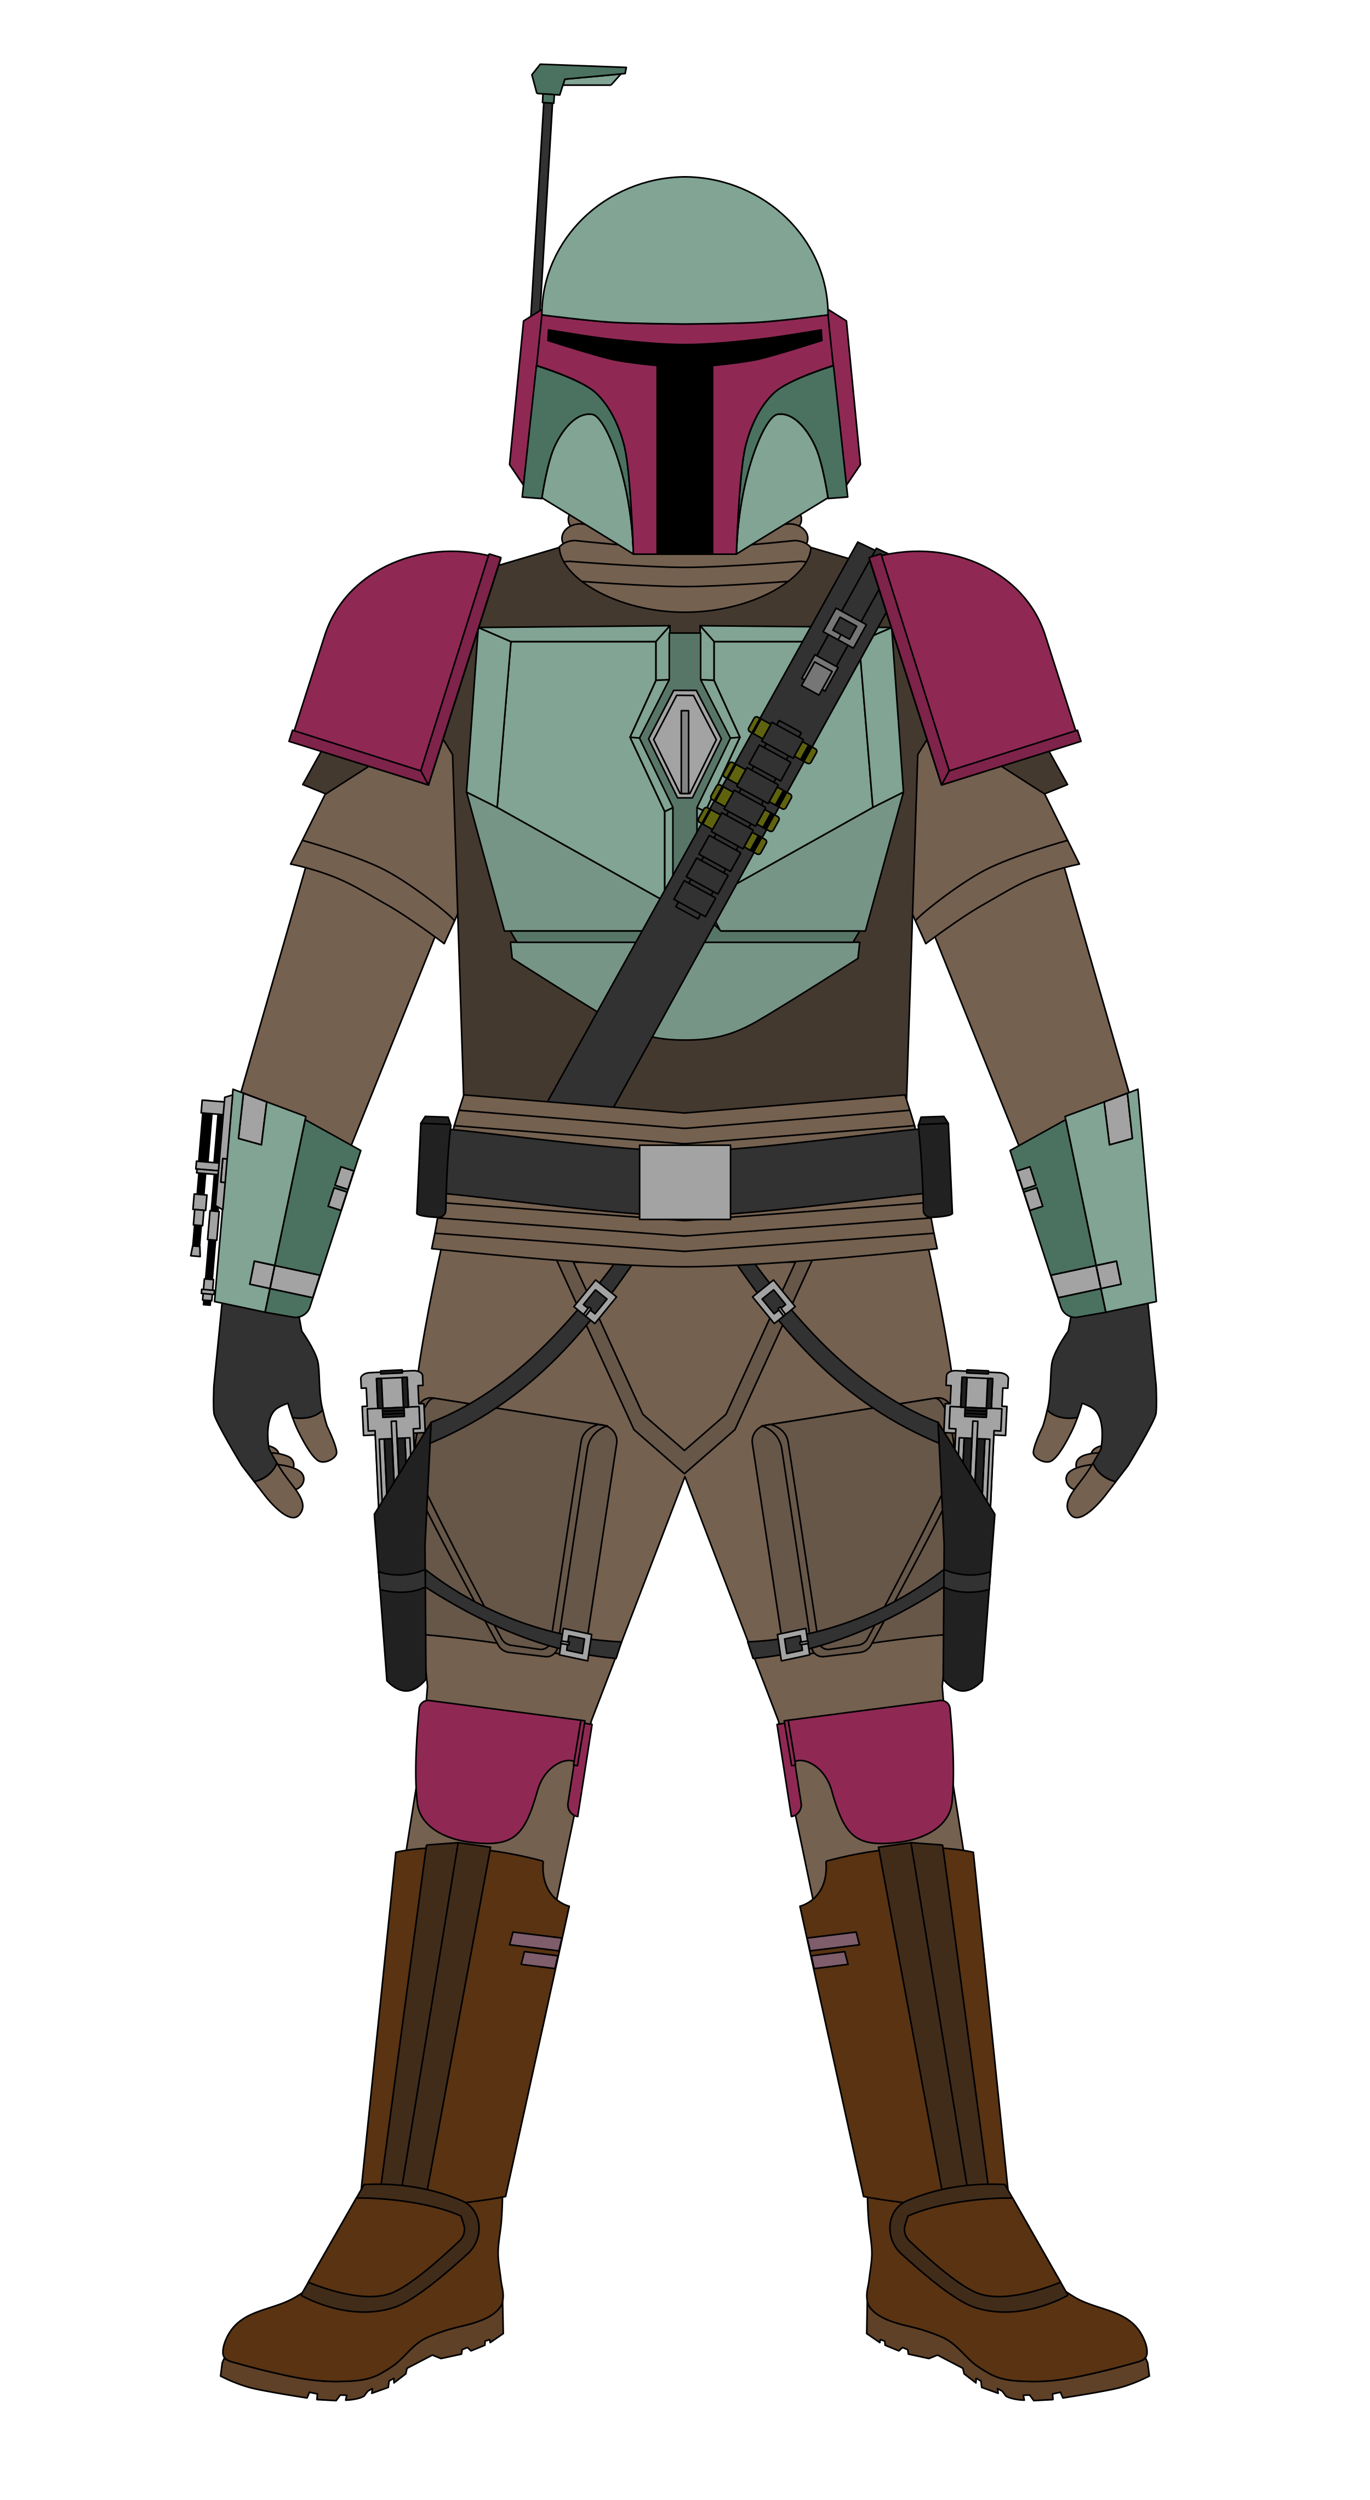 <?xml version='1.0' encoding='UTF-8'?>
<svg version="1.1" id="Male-Body" xmlns="http://www.w3.org/2000/svg" xmlns:serif="http://www.serif.com/" viewBox="0 -55 170 310" style="stroke-width: 0.2px; fill-rule: evenodd; stroke-linejoin: round;" width="510" height="930">
<style>
mask {
mask-type: alpha;
}
.decal {
stroke: none;
}
</style>
<defs id="Masks" stroke="none">
<mask id="HelmetsMask"> <use href="#Helmets"/> </mask>
<mask id="CollarMask"> <use href="#Collar"/> </mask>
<mask id="ShouldersMask"> <use href="#Shoulders"/> </mask>
<mask id="ChestMask"> <use href="#Chest"/> </mask>
<mask id="BicepsMask"> <use href="#Biceps"/> </mask>
<mask id="GauntletsMask"> <use href="#Gauntlets"/> </mask>
<mask id="WaistMask"> <use href="#Waist"/> </mask>
<mask id="GroinMask"> <use href="#Groin"/> </mask>
<mask id="ThighsMask"> <use href="#Thighs"/> </mask>
<mask id="KneesMask"> <use href="#Knees"/> </mask>
<mask id="ShinsMask"> <use href="#Shins"/> </mask>
<mask id="FootMask"> <use href="#Foot"/> </mask>
</defs>
<defs id="Decals"/><g id="Main-Body" fill="white" stroke="black">
<g id="Extras_Back">
<g id="Back"><g id="NO-CAPES_Back" class="option"/>
</g>
</g>
<g id="Extras-BackDecals" mask="url(#BackMask)"/>
<g id="Suit">
<g id="Neck-Seal"><g id="Standard-Neck-Seal" class="option" fill="#756150">
<path d="M98.75 7.5c0-.9-.93-1.62-2.07-1.62 0 0-7.8.85-11.7.85s-11.7-.85-11.7-.85c-1.14 0-2.07.73-2.07 1.62s.93 1.62 2.07 1.62c0 0 7.8.85 11.7.85s11.7-.85 11.7-.85c1.15.01 2.07-.72 2.07-1.62z"/>
<path d="M99.45 9.4c0-.94-.97-1.71-2.17-1.71 0 0-8.2.9-12.29.9s-12.3-.89-12.3-.89c-1.2 0-2.17.76-2.17 1.71s.97 1.71 2.17 1.71c0 0 8.2.9 12.29.9s12.29-.9 12.29-.9c1.21-.01 2.18-.78 2.18-1.72z"/>
<path d="M100.24 11.76c0-.99-1.03-1.8-2.29-1.8 0 0-8.64.95-12.96.95s-12.97-.95-12.97-.95c-1.26 0-2.29.81-2.29 1.8s1.03 1.8 2.29 1.8c0 0 8.64.95 12.97.95s12.96-.95 12.96-.95c1.26 0 2.29-.81 2.29-1.8z"/>
<path d="M101 13.92c0-1.04-1.08-1.89-2.41-1.89 0 0-9.08.99-13.61.99s-13.61-.99-13.61-.99c-1.33 0-2.41.85-2.41 1.89s1.08 1.89 2.41 1.89c0 0 9.08.99 13.61.99s13.61-.99 13.61-.99c1.34 0 2.41-.85 2.41-1.89z"/>
<path d="M101.76 16.04c0-.79-1.13-1.43-2.52-1.43 0 0-9.51.75-14.26.75s-14.26-.75-14.26-.75c-1.39 0-2.52.64-2.52 1.43 0 .79 1.13 1.43 2.52 1.43 0 0 9.51.75 14.26.75s14.26-.75 14.26-.75c1.39 0 2.52-.64 2.52-1.43z"/>
<path d="M101.76 18.42c0-.79-1.13-1.43-2.52-1.43 0 0-9.51.75-14.26.75s-14.26-.75-14.26-.75c-1.39 0-2.52.64-2.52 1.43 0 .79 1.13 1.43 2.52 1.43 0 0 9.51 1.44 14.26 1.44s14.26-1.44 14.26-1.44c1.39-.01 2.52-.64 2.52-1.43z"/>
</g>
</g>
<path id="Flight-Suit" d="m73.36 158.45-1.49 8.72-11.03 53.11s-4.93 2.96-7.47 3.46c-2.53.5-7.73-.44-7.73-.44l3.85-43 2.9-18.36.66-7.82s-2.53-22.78-1.7-34.14c.82-11.36 6.66-34.01 6.66-34.01l26.98.58 26.97-.58s5.83 22.66 6.66 34.01c.83 11.36-1.7 34.14-1.7 34.14l.66 7.82 2.9 18.36 3.85 43s-5.32 1.19-7.85.69c-2.53-.5-7.34-3.71-7.34-3.71L98.1 167.16l-1.49-8.72-11.62-30.33-11.63 30.34zm56.05-115.12 11.98 41.65 1.04 21.47-9.55 1.83-6.05-20.21-13.65-33.95.69-15.55 2.31-3.72 13.23 8.48zm-88.82-.03 13.19-8.45 2.31 3.72.52 16.04-13.44 33.46-6.05 20.21-9.55-1.83 1.03-21.47L40.59 43.3z" fill="#756150"/>
<g id="Sleeves" class="toggle" fill="#756150">
<path d="m112.2 56.12 2.68 5.9s4.24-3.2 7.06-4.8 4.38-2.62 6.92-3.6a33.81 33.81 0 0 1 5.08-1.47l-6.07-12.25-5.79-9.67-11.58 5.14 1.7 20.75z"/>
<path d="M113.61 59.24c-.2-.24 5.08-4.5 8.61-6.34 3.53-1.84 10.25-3.69 10.25-3.69"/>
<path d="m57.8 56.12-2.68 5.9s-4.24-3.2-7.06-4.8c-2.82-1.59-4.38-2.62-6.92-3.6a33.81 33.81 0 0 0-5.08-1.47l6.07-12.25 5.79-9.67 11.58 5.14-1.7 20.75z"/>
<path d="M56.39 59.24c.2-.24-5.08-4.5-8.61-6.34-3.53-1.84-10.25-3.69-10.25-3.69"/>
</g>
</g>
<g id="Boots">
<g id="Tall_Boots" class="option">
<path id="Bottom_Tall-Boot" d="M107.62 230.35c.02.13.06.26.1.4.96 1.77 3.59 2.37 5.38 2.79 1.27.3 2.5.72 3.7 1.22 1.66.7 2.49 1.93 3.79 3.1.58.52 1.26.93 1.92 1.32 1.65.99 3.25 1.07 5.13 1.12 2.52.07 4.75-.27 7.23-.82 2.17-.48 3.79-.89 5.67-1.42.56-.16 1.25-.27 1.59-.69l.28.63.21 1.64s-2.03 1.09-4.2 1.57c-2.16.48-6.53 1.15-6.53 1.15l-.3-.71-.98.21.05.7-2.38.13-.51-.69-.79.02.12.61s-1.47-.02-2.29-.51c-.15-.23-.46-.61-.46-.61l-.56-.31.07.58-2.04-.73-.1-.79-.59-.34-.03.57-1.46-1.12-.16-.69-3.14-1.64-1.07.43-2.55-.55-.08-.55-.65-.27-.45.42-1.71-.7-.04-.51-.56-.19-.06.37-1.62-1.12.07-4.02zm-.06-.65zm-45.19.65c-.02.13-.06.26-.1.4-.97 1.77-3.59 2.37-5.38 2.79-1.27.3-2.5.72-3.7 1.22-1.66.7-2.49 1.93-3.79 3.1-.58.52-1.26.93-1.92 1.32-1.65.99-3.25 1.07-5.13 1.12-2.52.07-4.75-.27-7.23-.82a95.65 95.65 0 0 1-5.67-1.42c-.56-.16-1.25-.27-1.59-.69l-.28.63-.21 1.64s2.03 1.09 4.2 1.57c2.16.48 6.53 1.15 6.53 1.15l.3-.71.98.21-.05.7 2.38.13.51-.69.8.02-.12.61s1.47-.02 2.29-.51c.15-.23.46-.61.46-.61l.56-.31-.07.58 2.04-.73.1-.79.59-.34.02.57 1.46-1.12.16-.69 3.14-1.64 1.07.43 2.55-.55.08-.55.65-.27.45.42 1.71-.7.04-.51.56-.19.07.37 1.62-1.12-.08-4.02zm.06-.65z" fill="#5F4127"/>
<path id="Main_Tall-Boot" d="M107.64 216.98c-1.45-4.23-2.54-10.99-3.41-14.07-.65-2.31-3.63-14.87-3.14-16.45.5-1.6 19.67-4.86 20.29-3.42.94 2.2 2.03 23.99 2.2 27.2.12 2.35.47 4.66.47 7.01v.01c.25 1.28.46 2.66.99 3.81 1.01 2.17.97 3.11 2.65 4.75 1.16 1.13 4.16 3.11 5.54 3.97.58.36 1.21.64 1.85.88l.06.02c2.55.95 5.3 1.3 6.68 4.11.3.61.56 1.34.51 2.04-.07.89-1.04 1.01-1.79 1.23-1.88.53-3.5.94-5.67 1.42-2.48.55-4.71.89-7.23.82-1.88-.05-3.47-.13-5.13-1.12-.67-.4-1.35-.8-1.92-1.32-1.29-1.17-2.13-2.4-3.79-3.1a22.9 22.9 0 0 0-3.7-1.22c-1.8-.43-4.42-1.02-5.38-2.79-.37-1.33.01-1.98.13-3.12l.06-.49c.1-.74.23-1.5.27-2.31.08-1.54-.31-3.06-.41-4.59-.06-.87-.1-1.74-.12-2.61 0-.12-.04-.45-.01-.66zm-45.29 0c1.45-4.23 2.54-10.99 3.41-14.07.65-2.31 3.63-14.87 3.14-16.45-.5-1.6-19.67-4.86-20.29-3.42-.94 2.2-2.03 23.99-2.2 27.2-.12 2.35-.47 4.66-.47 7.01l.01.01c-.25 1.28-.46 2.66-.99 3.81-1.01 2.17-.97 3.11-2.65 4.75-1.16 1.13-4.16 3.11-5.54 3.97-.59.36-1.21.64-1.85.88l-.06.02c-2.55.95-5.3 1.3-6.68 4.11-.3.61-.56 1.34-.51 2.04.07.89 1.04 1.01 1.79 1.23 1.88.53 3.5.94 5.67 1.42 2.48.55 4.72.89 7.23.82 1.88-.05 3.47-.13 5.13-1.12.67-.4 1.35-.8 1.92-1.32 1.29-1.17 2.13-2.4 3.79-3.1a22.9 22.9 0 0 1 3.7-1.22c1.8-.43 4.42-1.02 5.38-2.79.37-1.33-.01-1.98-.13-3.12l-.06-.49c-.1-.74-.23-1.5-.27-2.31-.08-1.54.31-3.06.41-4.59.06-.87.1-1.74.12-2.61-.02-.12.02-.45 0-.66z" fill="#593312"/>
</g></g>
<g id="Gloves">
<g id="Left-Glove">
<g id="Fingerless_Left_Glove" class="option">
<g id="Fingers_Fingerless_Left_Glove" fill="#756150">
<path d="M138.6 124.11a5.98 5.98 0 0 0-1.58.1c-.36.08-.72.16-1.04.35-.99.57-.72 1.81.16 2.28 1.03.55 2.66.01 3.13-1.05.19-.44-.41-1.26-.67-1.68"/>
<path d="M136.79 125.19a5.68 5.68 0 0 0-1.59.1c-.36.08-.72.16-1.04.35-.99.57-.72 1.81.16 2.28 1.03.55 2.66.01 3.13-1.05.2-.44-.4-1.26-.66-1.68"/>
<path d="M135.51 126.62c-.54.05-1.21.17-1.73.35-.35.12-.69.26-.99.48-.9.7-.47 1.89.47 2.24 1.1.41 2.64-.35 2.96-1.46.14-.47-.71-1.61-.71-1.61z"/>
<path d="M129.95 119.82c-.3 1.34-.55 2.07-.55 2.07s-1.38 2.79-1.14 3.43c.24.64 1.45 1.21 2.15.87.86-.42 1.93-2.39 2.61-3.77.25-.51.48-1.1.68-1.64-2.76.4-3.75-.96-3.75-.96zm5.69 6.59c-.2.34-.43.7-.68 1.08-1.36 2.05-3.46 3.81-2.07 5.37 1.29 1.46 4.22-2.37 4.22-2.37l1.36-1.77a3.8 3.8 0 0 1-2.83-2.31z"/>
</g>
<path id="Glove_Fingerless_Left_Glove" d="m138.46 128.72 1.51-1.96s3.3-5.41 3.47-6.46c.13-.8.02-3.47.02-3.47l-1.03-10.37-5.24.44-4.31 1.39-.32 1.77s-1.56 2.15-1.97 3.69c-.29 1.09-.13 3.68-.49 5.43l-.14.65s.99 1.37 3.74.96c.35-.96.58-1.78.58-1.78s.95.32 1.43.7c1.61 1.24.91 4.96.91 4.96s-.37.74-.98 1.75c0 0 .56 1.77 2.82 2.3z" fill="#323232"/>
</g></g>
<g id="Right-Glove">
<g id="Fingerless_Right_Glove" class="option">
<g id="Fingers_Fingerless_Right_Glove" fill="#756150">
<path d="M31.4 124.11a5.98 5.98 0 0 1 1.58.1c.36.08.72.16 1.04.35.99.57.72 1.81-.16 2.28-1.03.55-2.66.01-3.13-1.05-.2-.44.41-1.26.67-1.68"/>
<path d="M33.21 125.19a5.59 5.59 0 0 1 2.62.45c.99.57.72 1.81-.16 2.28-1.03.55-2.66.01-3.13-1.05-.19-.44.41-1.26.67-1.68"/>
<path d="M34.49 126.62c.54.05 1.21.17 1.73.35.35.12.69.26.99.48.9.7.47 1.89-.47 2.24-1.1.41-2.64-.35-2.96-1.46-.14-.47.71-1.61.71-1.61z"/>
<path d="M40.05 119.82c.3 1.34.55 2.07.55 2.07s1.38 2.79 1.14 3.43c-.24.64-1.45 1.21-2.15.87-.86-.42-1.93-2.39-2.61-3.77-.25-.51-.48-1.1-.68-1.64 2.76.4 3.75-.96 3.75-.96zm-5.69 6.59c.2.34.43.7.68 1.08 1.36 2.05 3.46 3.81 2.08 5.37-1.29 1.46-4.22-2.37-4.22-2.37l-1.36-1.77a3.79 3.79 0 0 0 2.82-2.31z"/>
</g>
<path id="Glove_Fingerless_Right_Glove" d="m31.54 128.72-1.51-1.96s-3.3-5.41-3.47-6.46c-.13-.8-.02-3.47-.02-3.47l1.03-10.37 5.24.44 4.31 1.39.32 1.77s1.56 2.15 1.97 3.69c.29 1.09.13 3.68.49 5.43l.14.65s-.99 1.37-3.74.96c-.35-.96-.58-1.78-.58-1.78s-.95.32-1.43.7c-1.61 1.24-.91 4.96-.91 4.96s.37.74.98 1.75c0 0-.56 1.77-2.82 2.3z" fill="#323232"/>
</g></g>
</g>
<g id="Biceps">
<g id="Left-Biceps">
<g id="None_Biceps_Left" class="option"/></g>
<g id="Right-Biceps">
<g id="None_Biceps_Right" class="option"/></g>
</g>
<g id="BicepsDecals" mask="url(#BicepsMask)"/>
<path id="Vest" d="M85 20.92c8.5-.01 15.43-4.3 15.63-8.01l.15.02 18.38 5.42 13.31 23.94-2.86 1.16-13.42-8.6-2.31 3.72-1.54 47.4s-8.72 4.71-13.53 5.35c-3.44.45-8.63.68-13.79.67-5.16.01-10.35-.22-13.79-.67-4.81-.63-13.53-5.35-13.53-5.35l-1.54-47.4-2.31-3.72-13.42 8.6-2.86-1.16 13.31-23.94 18.38-5.42.15-.02c.16 3.71 7.09 8.01 15.59 8.01" fill="#44392F"/>
<g id="SuitDecals" mask="url(#SuitMask)"/>
<g class="swappable" id="Chest"><g id="Chest_Gunslinger-MK1">
<path id="Abdomen_Gunslinger-MK1" d="m106.68 61.84-.22 2.01s-8.95 5.73-12.56 7.81c-3.35 1.92-5.93 2.31-8.89 2.31s-5.55-.39-8.89-2.31c-3.61-2.08-12.56-7.81-12.56-7.81l-.22-2.01h43.34z" fill="#779587"/>
<g id="Left-Chest_Gunslinger-MK1">
<path id="Bottom_Left-Chest_Gunslinger-MK1" d="m112.11 43.22-3.8 1.9-20.8 11.64 1.88 3.69h18l4.72-17.23zM86.42 57.49l2.97 2.96-1.88-3.69-1.09.73z" fill="#779587"/>
<g id="Top_Left-Chest_Gunslinger-MK1" fill="#81A494">
<path d="M88.6 24.56v4.8l3.22 7.06-4.3 9.22v11.12l20.79-11.64-1.7-20.56H88.6z"/>
<path d="m108.31 45.12 3.8-1.9-1.46-20.41-4.05 1.75 1.71 20.56z"/>
<path d="m86.87 22.59 23.78.22-4.05 1.75h-18l-1.73-1.97z"/>
<path d="M86.87 22.59v6.69l1.73.07v-4.8l-1.73-1.96zm3.7 13.94 1.24-.11-3.22-7.06-1.73-.07 3.71 7.24zm-4.15 8.59 1.09.52 4.3-9.22-1.24.11-4.15 8.59z"/>
<path d="m87.51 56.76-1.09.74V45.12l1.09.52v11.12z"/>
</g>
</g>
<g id="Right-Chest_Gunslinger-MK1">
<path id="Bottom_Right-Chest_Gunslinger-MK1" d="m57.89 43.22 3.8 1.9 20.79 11.64-1.88 3.69h-18l-4.71-17.23zm25.69 14.27-2.97 2.96 1.88-3.69 1.09.73z" fill="#779587"/>
<g id="Top_Right-Chest_Gunslinger-MK1" fill="#81A494">
<path d="M81.4 24.56v4.8l-3.22 7.06 4.3 9.22v11.12L61.69 45.12l1.7-20.56H81.4z"/>
<path d="m61.69 45.12-3.8-1.9 1.46-20.41 4.05 1.75-1.71 20.56z"/>
<path d="m83.13 22.59-23.78.22 4.05 1.75h18l1.73-1.97z"/>
<path d="M83.13 22.59v6.69l-1.73.07v-4.8l1.73-1.96zm-3.7 13.94-1.24-.11 3.22-7.06 1.73-.07-3.71 7.24zm4.15 8.59-1.09.52-4.3-9.22 1.24.11 4.15 8.59z"/>
<path d="m82.49 56.76 1.09.74V45.12l-1.09.52v11.12z"/>
</g>
</g>
<g id="Iron-Heart_Gunslinger-MK1">
<path id="Under-Heart_Gunslinger-MK1" d="m64.14 61.84-.82-1.39h17.21l2.97-2.96V45.12l-4.15-8.59 3.7-7.25V23.5h3.89v5.78l3.7 7.25-4.15 8.59V57.5l2.97 2.96h17.21l-.82 1.39H64.14z" fill="#587668"/>
<g id="Heart_Gunslinger-MK1" fill="#A3A3A3">
<path d="m84.08 43.94-3.6-7.32 3.12-6.01h2.8l3.12 6.01-3.6 7.32h-1.84z"/>
<path d="m84.39 43.39-3.28-6.67 2.86-5.5 2.08.02 2.84 5.48-3.28 6.68-1.22-.01z"/>
</g><path id="Center_Heart_Gunslinger-MK1" class="option" d="M84.54 33.13h.91V43.4h-.91z" fill="#848383"/>
</g>
</g></g>
<g id="ChestDecals" mask="url(#ChestMask)"/>
<g id="Chest-Attachments"><g id="Bandoleer_Accessories_Chest" class="option">
<g id="Strap_Bandoleer_Accessories_Chest" fill="#323232">
<path d="m113.05 15.37-6.61-3.15L64.67 87.5l6.61 3.62 41.77-75.75"/>
<path d="m111.26 14.16-2.51-1.17-8.34 15.03 2.41 1.32 8.44-15.18M99.44 35.85l-2.76-1.51-12.82 23.1 2.76 1.51 12.82-23.1"/>
<path d="m99.71 36.72-3.92-2.15-1.28 2.32 3.92 2.15 1.28-2.32m-1.56 2.81-3.92-2.15-1.28 2.32 3.92 2.15 1.28-2.32m-1.55 2.8-3.92-2.15-1.28 2.32 3.92 2.15 1.28-2.32m-1.56 2.81-3.92-2.15-1.28 2.32 3.92 2.15 1.28-2.32m-1.56 2.8-3.92-2.15-1.29 2.32 3.92 2.15 1.29-2.32m-3.11 5.61-3.92-2.15-1.29 2.32 3.92 2.15 1.29-2.32m1.56-2.8-3.92-2.15-1.29 2.32 3.92 2.15 1.29-2.32m-3.11 5.61-3.92-2.15-1.28 2.31 3.92 2.15 1.28-2.31"/>
</g>
<g id="Ammo_Bandoleer_Accessories_Chest" fill="#60630E">
<path d="m99.57 36.97 1.6.88c.17.09.23.31.14.48l-.66 1.18a.36.36 0 0 1-.48.14l-1.6-.88 1-1.8z"/>
<path d="m100.75 37.61-.13-.07-1 1.8.13.07 1-1.8zm-.28-.15-.13-.07-1 1.8.14.07.99-1.8zm-4.82-2.64-1 1.8-1.6-.88a.36.36 0 0 1-.14-.48l.66-1.19a.36.36 0 0 1 .48-.14l1.6.89z"/>
<path d="m94.44 34.15-.13-.07-1 1.8.14.07.99-1.8zm2.01 8.45 1.6.88c.17.09.23.31.14.48l-.66 1.19a.36.36 0 0 1-.48.14l-1.6-.88 1-1.81z"/>
<path d="m97.63 43.24-.13-.07-1 1.8.13.07 1-1.8zm-.28-.15-.13-.07-1 1.8.13.07 1-1.8zm-4.82-2.64-1 1.8-1.6-.88a.36.36 0 0 1-.14-.48l.66-1.19c.1-.17.31-.23.48-.14l1.6.89z"/>
<path d="m91.32 39.78-.13-.07-1 1.8.13.07 1-1.8zm3.58 5.6 1.6.88c.17.09.23.31.14.48l-.66 1.18a.36.36 0 0 1-.48.14l-1.6-.88 1-1.8z"/>
<path d="m96.08 46.03-.13-.07-1 1.8.13.07 1-1.8zm-.28-.15-.13-.07-1 1.8.13.07 1-1.8zm-4.82-2.64-1 1.8-1.6-.88a.36.36 0 0 1-.14-.48l.66-1.19c.1-.17.31-.23.48-.14l1.6.89z"/>
<path d="m89.77 42.57-.13-.07-1 1.8.13.07 1-1.8zm3.57 5.64 1.6.88c.17.09.23.31.14.48l-.66 1.19a.36.36 0 0 1-.48.14l-1.6-.88 1-1.81z"/>
<path d="m94.52 48.85-.13-.07-1 1.8.13.07 1-1.8zm-.28-.15-.13-.07-1 1.8.13.07 1-1.8zm-4.82-2.64-1 1.8-1.6-.88a.36.36 0 0 1-.14-.48l.66-1.18c.1-.17.31-.23.48-.14l1.6.88z"/>
<path d="m88.21 45.39-.13-.07-1 1.8.13.07 1-1.8z"/>
</g>
<g id="Buckles_Bandoleer_Accessories_Chest" fill="#767676">
<path d="m104 27.77-2.88-1.58-1.63 2.93 2.88 1.58 1.63-2.93z"/>
<path d="m103.26 28.27-2.17-1.19-1.63 2.93 2.17 1.19 1.63-2.93zm.74-3.93-1.86-1.01 1.61-2.92 3.76 2.05-1.61 2.92-1.9-1.04.36-.65 1.06.58.89-1.61-2.07-1.13-.89 1.61 1.01.55"/>
</g>
</g></g>
<g id="Collar"><g id="None_Collar" class="option"/>
</g>
<g id="CollarDecals" mask="url(#CollarMask)"/>
<g id="Helmets" class="swappable" transform="translate(45,-62)"><g id="Helmet_Classic">
<g id="Left-Earcap_Classic" class="toggle"><path id="Ear-Cap_Left_Classic" d="m60.03 67.18 1.74-2.57-1.74-17.81-2.43-1.53 2.43 21.91z" fill="#8F2954"/>
</g>
<g id="Right-Earcap_Classic" class="toggle"><g id="Range-Finder_Right_Classic" class="option" style="">
<path id="Shaft_Right_Range-Finder_Classic" d="m22.48 19.72 1.08.07-1.61 26.85h-1.1l1.63-26.92z" fill="#323232"/>
<path id="Finder_Right_Range-Finder_Classic" d="M30.81 17.56h-5.96l.24-.74 6.96-.65-1.24 1.39" fill="#81A494"/>
<g id="Cover_Right_Range-Finder_Classic" fill="#4B7260">
<path d="m21.62 18.59 2.84.19.63-1.96 7.48-.7.15-.76-10.68-.4L21 16.27l.62 2.32"/>
<path d="m22.38 18.64 1.41.09-.07 1.07-1.4-.09.06-1.07"/>
</g>
</g>
<path id="Ear-Cap_Right_Classic" d="m19.97 67.18-1.74-2.57 1.74-17.81 2.43-1.53-2.43 21.91z" fill="#8F2954"/>
</g>
<g id="Helmet_Pieces_Classic">
<g id="Face_Classic" fill="#81A494">
<path d="M22.24 68.73s.61-4.18 1.53-6.26c.94-2.11 2.73-4.44 4.76-4.08 1.62.29 4.83 7.94 5.07 17.33-.16-.15-11.36-6.99-11.36-6.99zM57.74 68.73s-.61-4.18-1.53-6.26c-.94-2.11-2.73-4.44-4.76-4.08-1.62.29-4.84 7.94-5.07 17.33.15-.15 11.36-6.99 11.36-6.99z"/>
</g>
<g id="Cheeks_Classic" fill="#4B7260">
<path d="M22.24 68.73v.1l-2.44-.19 1.76-16.29c.61.19 5.65 1.77 7.36 3.35 1.82 1.69 3.01 4.31 3.59 6.77.63 2.68.95 9.62 1.05 12.23-.43-8.92-3.47-16.03-5.03-16.31-2.03-.36-3.82 1.97-4.76 4.08-.92 2.08-1.53 6.26-1.53 6.26zM46.42 74.7c.1-2.61.43-9.55 1.06-12.23.58-2.46 1.77-5.08 3.59-6.77 1.68-1.57 6.63-3.12 7.36-3.35l1.76 16.28-2.44.19v-.1s-.61-4.18-1.53-6.26c-.94-2.11-2.73-4.44-4.76-4.08-1.58.29-4.61 7.4-5.04 16.32z"/>
</g>
<path id="Eyes_Classic" d="M46.38 75.72H33.6s-.31-9.91-1.09-13.25c-.58-2.46-1.77-5.08-3.59-6.77-1.82-1.69-7.33-3.37-7.33-3.37l.65-6.29s5.69.74 8.55.92c2.69.17 8.13.21 9.2.22 1.07-.01 6.51-.05 9.2-.22 2.86-.18 8.55-.92 8.55-.92l.65 6.29s-5.51 1.68-7.33 3.37c-1.82 1.69-3.01 4.31-3.59 6.77-.78 3.33-1.09 13.23-1.09 13.25z" fill="#8F2954"/>
<g fill="#000000" id="Visors_Classic"><path fill="#000000" id="Basic_Visor_Classic" class="option" d="M43.42 75.72h-6.87V52.33s-3.82-.35-5.67-.78c-2.26-.52-7.89-2.33-7.89-2.33l.08-1.31s5.19.89 7.81 1.17c2.57.27 6.07.65 9.11.65s6.54-.37 9.11-.65c2.62-.28 7.81-1.17 7.81-1.17l.08 1.31s-5.63 1.81-7.89 2.33c-1.86.42-5.67.78-5.67.78v23.39z"/>
</g>
<path id="Dome_Classic" d="M22.24 46.05v-.12c.06-9.28 7.88-16.81 17.57-17h.38c9.69.19 17.5 7.72 17.56 17v.12c-.75.1-5.9.74-8.55.91-2.69.17-8.13.21-9.2.22-1.07-.01-6.51-.05-9.2-.22-2.66-.17-7.81-.81-8.56-.91z" fill="#81A494"/>
</g>
</g></g>
<g id="HelmetsDecals" mask="url(#HelmetsMask)"/>
<g id="Shoulders">
<g id="Left-Shoulder"><g id="Bell_Shoulder_Left" class="option">
<path id="Main_Bell_Shoulder_Left" d="m107.88 14.35-.01-.04c9.43-2.98 19.21 1.28 21.83 9.48l4.21 13.15-17.08 5.4-8.95-27.99" fill="#8F2954"/>
<path id="Ridge_Bell_Shoulder_Left" class="toggle" d="m107.71 13.01.41 1.27c8.1-2.56 19.04 1.74 21.61 9.78l4.01 12.55 1.42-.45s-1.84-5.79-3.97-12.41c-2.29-7.26-12.02-13.9-23.48-10.74" style="display: none;"/>
<g id="Trim_Bell_Shoulder_Left" class="toggle" fill="#7E2349">
<path d="m109.32 13.68-1.48.46 9 28.2 1.36-.46-8.88-28.2"/>
<path d="m117.78 40.59-.95 1.75 17.31-5.41-.44-1.38-15.92 5.04"/>
</g>
</g></g>
<g id="Right-Shoulder"><g id="Bell_Shoulder_Right" class="option">
<path id="Main_Bell_Shoulder_Right" d="m62.12 14.35.01-.04c-9.43-2.98-19.21 1.28-21.83 9.48l-4.21 13.15 17.08 5.4 8.95-27.99" fill="#8F2954"/>
<path id="Ridge_Bell_Shoulder_Right" class="toggle" d="m62.29 13.01-.41 1.27c-8.1-2.56-19.04 1.74-21.61 9.78l-4.01 12.55-1.42-.45s1.84-5.79 3.97-12.41c2.29-7.26 12.02-13.9 23.48-10.74" style="display: none;"/>
<g id="Trim_Bell_Shoulder_Right" class="toggle" fill="#7E2349">
<path d="m60.68 13.68 1.48.46-9 28.2-1.36-.46 8.88-28.2"/>
<path d="m52.22 40.59.95 1.75-17.31-5.41.44-1.38 15.92 5.04"/>
</g>
</g></g>
</g>
<g id="ShouldersDecals" mask="url(#ShouldersMask)"/>
<g id="Gauntlets">
<g id="Left-Gauntlets"><g id="Gunslinger_Gauntlet_Left" class="option">
<path id="Accent-Top_Gunslinger_Gauntlet_Left" d="m139.9 80.56.62 5.62-2.85.79-.66-5.33 2.89-1.08zm-1.35 20.83.57 2.87-2.51.54-.6-2.86 2.54-.55z" fill="#A3A3A3"/>
<path id="Top_Gunslinger_Gauntlet_Left" d="m139.9 80.56 1.3-.49 2.29 26.33-6.27 1.32-.85-4.08.24 1.15 2.51-.54-.57-2.87-2.54.54-3.85-18.47 7.74-2.89-2.89 1.08.66 5.33 2.85-.79-.62-5.62z" fill="#81A494"/>
<path id="Accent-Bottom_Gunslinger_Gauntlet_Left" d="m128.55 91.98-.74-2.3-1.62.52.74 2.3 1.62-.52zm.85 2.61-.74-2.3-1.62.52.74 2.3 1.62-.52zm6.61 7.34-5.61 1.2.9 2.8 5.3-1.13-.59-2.87z" fill="#A3A3A3"/>
<path id="Bottom_Gunslinger_Gauntlet_Left" d="m136.52 104.38-.51-2.45-5.61 1.2.9 2.8 5.3-1.13.61 2.93-3.45.6a1.88 1.88 0 0 1-2.11-1.26l-6.31-19.4 6.89-3.82 4.29 20.53zm-7.12-9.79-.74-2.3-1.62.52.74 2.3 1.62-.52zm-.85-2.61-.74-2.3-1.62.52.74 2.3 1.62-.52z" fill="#4B7260"/><g id="No-Device_Attachment_Gunslinger_Gauntlet_Left" class="option"/>
</g></g>
<g id="Right-Gauntlets"><g id="Gunslinger_Gauntlet_Right" class="option">
<path id="Accent-Top_Gunslinger_Gauntlet_Right" d="m30.21 80.56-.62 5.62 2.85.79.66-5.33-2.89-1.08zm1.35 20.83-.57 2.87 2.51.54.6-2.86-2.54-.55z" fill="#A3A3A3"/>
<path id="Top_Gunslinger_Gauntlet_Right" d="m30.21 80.56-1.3-.49-2.29 26.33 6.27 1.32.85-4.08-.24 1.15-2.51-.54.57-2.87 2.54.54 3.85-18.47-7.74-2.89 2.89 1.08-.66 5.33-2.85-.79.62-5.62z" fill="#81A494"/>
<path id="Accent-Bottom_Gunslinger_Gauntlet_Right" d="m41.56 91.98.74-2.3 1.62.52-.74 2.3-1.62-.52zm-.85 2.61.74-2.3 1.62.52-.74 2.3-1.62-.52zm-6.61 7.34 5.61 1.2-.9 2.8-5.3-1.13.59-2.87z" fill="#A3A3A3"/>
<path id="Bottom_Gunslinger_Gauntlet_Right" d="m33.59 104.38.51-2.45 5.61 1.2-.9 2.8-5.3-1.13-.61 2.93 3.45.6c.92.16 1.82-.38 2.11-1.26l6.31-19.4-6.89-3.82-4.29 20.53zm7.12-9.79.74-2.3 1.62.52-.74 2.3-1.62-.52zm.85-2.61.74-2.3 1.62.52-.74 2.3-1.62-.52z" fill="#4B7260"/><g id="Flamethrower_Attachment_Gunslinger_Gauntlet_Right" class="option">
<g id="Tubes_Flamethrower_Attachment_Gunslinger_Gauntlet_Right" fill="#000000">
<path d="m27.35 81.61.83.07-2.1 25.17-.83-.07 2.1-25.17zm-1.91-.16.83.07-1.51 18.05-.83-.07 1.51-18.05z"/>
<path d="m27.06 83.17 1.14.09-.5 6-1.14-.09.5-6zm-1.9-.15 1.14.1-.5 6-1.14-.09.5-6.01z"/>
</g>
<g id="Main_Flamethrower_Attachment_Gunslinger_Gauntlet_Right" fill="#A3A3A3">
<path d="m25.09 81.42 3.42.28-.13 1.58-3.42-.28.13-1.58zm-.71 7.57 3.57.3-.08.96-3.57-.29.08-.97z"/>
<path d="m24.45 89.96 3.28.27-.04.48-3.28-.27.04-.48z"/>
<path d="m27.64 88.66.55.06-.25 2.93-.55-.06.25-2.93z"/>
</g>
<g id="Accent_Flamethrower_Attachment_Gunslinger_Gauntlet_Right" fill="#A3A3A3">
<path d="m23.91 99.5.89.07.04 1.25-1.17-.1.24-1.22zm.19-6.44 1.58.13-.16 1.91-1.58-.13.16-1.91z"/>
<path d="m24.16 94.98 1.14.1-.16 1.91-1.14-.1.16-1.91zm1.2 8.61 1.14.09-.22 2.62-1.14-.09.22-2.62zm.7-8.45 1.14.1-.3 3.56-1.14-.09.3-3.57z"/>
<path d="m25.03 104.88 1.58.13-.04.51-1.58-.13.04-.51z"/>
</g>
<path id="Base_Flamethrower_Attachment_Gunslinger_Gauntlet_Right" d="m28.19 88.72.68-7.94-.98.29-1.15 13.43.91.51.29-3.36-.55-.06.25-2.93.55.06z" fill="#A3A3A3"/>
</g></g></g>
</g>
<g id="GauntletsDecals" mask="url(#GauntletsMask)"/>
<g id="Shins">
<g id="Left-Shin"><g id="Full_Shin_Left" class="option">
<path id="Shin_Full-Shin_Left" d="M102.49 175.8c10.97-2.98 18.29-1.11 18.29-1.11l4.35 42.35s-4.31 1.17-9.01 1.31c-3.44.1-8.96-.97-8.96-.97l-7.9-36c.01 0 3.63-.8 3.23-5.58" fill="#593312"/>
<path id="Accent_Full-Shin_Left" class="toggle" d="m100.16 185.33 6.08-.75.41 1.58-6.12.76-.37-1.59m.51 2.2 4.15-.52.41 1.58-4.2.53-.36-1.59" fill="#7F5D6B"/>
<g id="Ridge_Full-Shin_Left" class="toggle" fill="#412C1A">
<path d="m116.97 173.79-3.93-.29-4.03.56 8.19 44.25c1.96-.02 3.4-.28 5.63-.74l-5.86-43.78"/>
<path d="m113.04 173.5 7.28 44.54"/>
</g>
</g></g>
<g id="Right-Shin"><g id="Full_Shin_Right" class="option">
<path id="Shin_Full-Shin_Right" d="M67.41 175.8c-10.97-2.98-18.29-1.11-18.29-1.11l-4.35 42.35s4.31 1.17 9.01 1.31c3.44.1 8.96-.97 8.96-.97l7.9-36c-.02 0-3.64-.8-3.23-5.58" fill="#593312"/>
<path id="Accent_Full-Shin_Right" class="toggle" d="m69.73 185.33-6.08-.75-.41 1.58 6.12.76.37-1.59m-.5 2.2-4.15-.52-.41 1.58 4.2.53.36-1.59" fill="#7F5D6B"/>
<g id="Ridge_Full-Shin_Right" class="toggle" fill="#412C1A">
<path d="m52.92 173.79 3.93-.29 4.03.56-8.18 44.24a26.9 26.9 0 0 1-5.63-.74l5.85-43.77"/>
<path d="m56.85 173.5-7.28 44.54"/>
</g>
</g></g>
</g>
<g id="ShinsDecals" mask="url(#ShinsMask)"/>
<g id="Foot">
<g id="Left-Ankle"><g id="Basic_Ankle_Left" class="option">
<path id="Main_Basic-Ankle_Left" d="m132.53 229.62-7.84-13.73c-4.32-.22-8.38.42-12.17 2.03a3.39 3.39 0 0 0-1.88 2.09h-.01a4.28 4.28 0 0 0 1.27 4.52c2.45 2.24 6.47 5.71 8.94 6.56 5.82 1.99 11.69-1.47 11.69-1.47" fill="#412C1A"/>
<path id="Trauma-Plate_Basic-Ankle_Left" class="toggle" style="" d="M125.65 217.57c-3.86-.07-9.61.68-12.99 2.23l-.34 1.08c-.22.71-.02 1.49.54 2.01 2.21 2.08 6.19 5.71 8.63 6.54 3.28 1.12 8.24-.66 10.12-1.42l-5.96-10.44" fill="#593312"/>
</g>
</g>
<g id="Left-Toe"><g id="None_Toe_Left" class="option"/>
</g>
<g id="Right-Ankle"><g id="Basic_Ankle_Right" class="option">
<path id="Main_Basic-Ankle_Right" d="m37.34 229.62 7.84-13.73c4.31-.22 8.38.42 12.17 2.03.9.39 1.58 1.15 1.88 2.09h.01c.51 1.63.02 3.4-1.27 4.52-2.46 2.24-6.47 5.71-8.94 6.56-5.82 1.99-11.69-1.47-11.69-1.47" fill="#412C1A"/>
<path id="Trauma-Plate_Basic-Ankle_Right" class="toggle" style="" d="M44.22 217.57c3.85-.07 9.61.68 12.99 2.23l.34 1.08c.22.71.02 1.49-.55 2.01-2.21 2.08-6.19 5.71-8.63 6.54-3.28 1.12-8.24-.66-10.12-1.42l5.97-10.44" fill="#593312"/>
</g>
</g>
<g id="Right-Toe"><g id="None_Toe_Right" class="option"/>
</g>
</g>
<g id="FootDecals" mask="url(#FootMask)"/>
<g id="Knees">
<g id="Left-Knee"><g id="Basic_Knee_Left" class="option">
<g id="Missiles_Basic-Knee_Left" class="toggle" style="display:none"/>
<g id="Knee_Basic-Knee_Left" fill="#8F2954">
<path d="m96.42 158.84 1.43-.23 1.56 9.99c.12.79-.42 1.54-1.21 1.66l-1.78-11.42zm1.39-.52.82 5.14c1.05-.59 3.7.5 4.57 3.58 1.59 5.67 2.97 6.97 7.95 6.46 3.87-.4 6.64-2.2 6.96-4.87.46-3.85 0-9.43-.23-11.79a1.09 1.09 0 0 0-.41-.74 1.15 1.15 0 0 0-.82-.23l-18.84 2.45z"/>
<path d="m97.31 158.39.49-.07.92 5.56-.49.07-.92-5.56z"/>
</g>
</g>
</g>
<g id="Right-Knee"><g id="Basic_Knee_Right" class="option">
<g id="Missiles_Basic-Knee_Right" class="toggle" style="display:none"/>
<g id="Knee_Basic-Knee_Right" fill="#8F2954">
<path d="m73.47 158.84-1.43-.23-1.56 9.99c-.12.79.42 1.54 1.21 1.66l1.78-11.42z"/>
<path d="m72.09 158.32-.82 5.14c-1.05-.59-3.7.5-4.57 3.58-1.59 5.67-2.97 6.97-7.95 6.46-3.87-.4-6.64-2.2-6.96-4.87-.46-3.85 0-9.43.23-11.79.03-.29.18-.56.41-.74.23-.18.53-.26.82-.23l18.84 2.45z"/>
<path d="m72.58 158.39-.49-.07-.92 5.56.49.07.92-5.56z"/>
</g>
</g>
</g>
</g>
<g id="KneesDecals" mask="url(#KneesMask)"/>
<g id="Thighs">
<g id="Left-Thigh"><g id="Pocket_Thigh_Left" class="option" fill="#675749">
<path d="M118.69 124.47c.55 6.45 1.32 12.57 2.29 18.39a4.17 4.17 0 0 1-3.83 4.86c-5.35.43-10.77 1.25-16.24 2.29a3.43 3.43 0 0 1-4.05-2.84L93.36 124a2 2 0 0 1 1.67-2.26l6.21-.97 17.45 3.7"/>
<path d="M116.17 118.36c.76-.12 1.5.3 1.78 1.01.92 2.45 1.72 6.36 1.1 8.36-.8 2.59-8.94 17.56-10.96 21.25-.28.52-.8.86-1.38.93l-4.49.52c-.73.08-1.4-.43-1.51-1.15l-3.7-24.61a3.5 3.5 0 0 0-2.51-2.85l21.67-3.46"/>
<path id="Stitch_Left" d="M115.92 118.39c1.72-.23 2.97 6.8 2.41 8.62-.72 2.34-8.84 17.84-10.67 21.18-.25.47-.72.78-1.25.84l-3.5.5a1.24 1.24 0 0 1-1.37-1.04c-.6-4.01-2.96-19.62-3.75-24.68-.28-1.79-2.19-2.17-2.19-2.17"/>
<path d="m94.96 121.74 21.05-3.36"/>
</g></g>
<g id="Right-Thigh"><g id="Pocket_Thigh_Right" class="option" fill="#675749">
<path d="M51.2 124.47a231.41 231.41 0 0 1-2.29 18.39c-.2 1.16.1 2.35.83 3.27a4.2 4.2 0 0 0 2.99 1.59c5.35.43 10.77 1.25 16.24 2.29a3.43 3.43 0 0 0 4.05-2.84l3.5-23.17a2 2 0 0 0-1.67-2.26l-6.21-.97-17.44 3.7"/>
<path d="M53.73 118.36c-.76-.12-1.5.3-1.78 1.01-.92 2.45-1.72 6.36-1.1 8.36.8 2.59 8.94 17.56 10.96 21.25.28.52.8.86 1.38.93l4.48.52c.74.08 1.4-.43 1.51-1.15l3.7-24.61a3.5 3.5 0 0 1 2.51-2.85l-21.66-3.46"/>
<path id="Stitch_Right" d="M53.97 118.39c-1.72-.23-2.97 6.8-2.41 8.62.72 2.34 8.84 17.84 10.67 21.18.25.47.72.78 1.25.84l3.5.5c.66.08 1.27-.38 1.37-1.04.6-4.01 2.97-19.62 3.75-24.68.28-1.79 2.19-2.17 2.19-2.17"/>
<path d="m74.93 121.74-21.05-3.36"/>
</g></g>
</g>
<g id="ThighsDecals" mask="url(#ThighsMask)"/>
<g id="Groin"><g id="Basic_Groin" class="option">
<path id="Groin-Plate_Basic" d="M78.67 122.29 68.22 99.4h33.42l-10.45 22.89-6.26 5.46-6.26-5.46z" fill="#675749"/>
<path id="Trauma-Plating_Groin" class="toggle" style="" d="m79.77 120.38-8.61-18.86H98.7l-8.61 18.86-5.16 4.49-5.16-4.49z" fill="#756150"/>
</g>
</g>
<g id="GroinDecals" mask="url(#GroinMask)"/>
<g id="Waist">
<g id="Accessories_Waist">
<g id="Kama" class="toggle" style="display:none"/>
<g id="Loin-Cloth" class="toggle" style="display:none"/>
<g id="Left-Holster" class="toggle" style=""><g id="Hanging-Holster_Left" class="option">
<g id="Weapon_Hanging-Holster-Left">
<g id="Main_Weapon_Hanging-Holster-Left" fill="#A3A3A3">
<path d="m117.12 122.65.17-3.6.62.03.11-2.26-.62-.03.05-1.18c.02-.38.54-.67 1.18-.64l5.38.25c.63.03 1.13.36 1.11.75l-.06 1.18-.62-.03-.11 2.26.62.03-.17 3.6-1.47-.07-.46 9.96-4.74-.22.46-9.96-1.45-.07z"/>
<path d="m124.19 122.45-.84-.04-.56 11.97-4.74-.22.56-11.98-.84-.04.13-2.73 6.42.29-.13 2.75z"/>
<path d="m123.18 115.96-3.8-.17-.17 3.7 3.8.17.17-3.7zm-3.53 7.36-.62-.03-.44 9.41.62.03.44-9.41zm1.69-2.07-.62-.03-.44 9.41.62.03.44-9.41zm1.49 2.22-.62-.03-.44 9.41.62.03.44-9.41z"/>
</g>
<g id="Accent_Weapon_Hanging-Holster-Left" fill="#212121">
<path d="m119.75 119.89-.02.38 2.68.12.02-.38-2.68-.12z"/>
<path d="m119.73 120.26-.02.38 2.68.12.02-.38-2.68-.12zm.03-.75-.02.38 2.68.12.02-.38-2.68-.12zm.22-4.64-.02.38 2.68.12.02-.38-2.68-.12z"/>
<path d="m120 115.82-.62-.03-.17 3.7.62.03.17-3.7zm3.18.14-.62-.03-.17 3.7.62.03.17-3.7zm-.97 7.48-.95-.04-.44 9.42.95.04.44-9.42zm-1.61-.08-.95-.04-.44 9.41.95.04.44-9.41z"/>
</g>
</g>
<path id="Holster_Hanging-Holster-Left" d="m117.16 136.53-.76-15.17 7.05 11.42-1.56 20.64c-1.64 1.71-3.26 1.73-4.85-.18l.12-16.71z" fill="#212121"/>
<g id="Straps_Hanging-Holster-Left" fill="#323232">
<path d="M90.19 96.9c7.71 11 15.47 20.31 26.2 24.47l.13 2.6c-13.34-5.59-20.49-15.06-28.38-27.07h2.05zm26.93 42.72a42.51 42.51 0 0 1-24.34 8.98l.67 2.06c8.08-.73 15.62-3.7 23.68-8.87v-2.17z"/>
<path d="m117.12 141.79.02-2.17c1.87.83 4.05.89 5.77.28l-.17 2.21c-1.85.48-3.95.51-5.62-.32z"/>
</g>
<g id="Buckle_Hanging-Holster-Left" fill="#A3A3A3">
<path d="m100.26 148.49-1.01.15.05.33 1.01-.15-.05-.33M97.5 108l-.7-.92-.27.2.7.92.27-.2"/>
<path d="m97.23 108.21-1.15.92-2.7-3.31 2.6-2.1 2.7 3.31-1.19.97-.58-.76.58-.47-1.49-1.83-1.43 1.15 1.49 1.83.59-.47.58.76m2.99 40.28-.8.12-.12-.78-1.94.41.27 1.81 1.94-.41-.1-.7.8-.12.21 1.39-3.52.75-.49-3.28 3.52-.75.23 1.56"/>
</g>
</g></g>
<g id="Right-Holster" class="toggle" style=""><g id="Hanging-Holster_Right" class="option">
<g id="Weapon_Hanging-Holster-Right">
<g id="Main_Weapon_Hanging-Holster-Right" fill="#A3A3A3">
<path d="m52.77 122.65-.17-3.6-.62.03-.11-2.26.62-.03-.05-1.18c-.02-.38-.54-.67-1.18-.64l-5.38.25c-.63.03-1.13.36-1.11.75l.06 1.18.62-.03.11 2.26-.62.03.17 3.6 1.47-.07.46 9.96 4.74-.22-.46-9.96 1.45-.07z"/>
<path d="m45.7 122.45.84-.04.56 11.97 4.74-.22-.56-11.98.84-.04-.12-2.72-6.42.29.12 2.74z"/>
<path d="m46.72 115.96 3.8-.17.17 3.7-3.8.17-.17-3.7zm3.52 7.36.62-.03.44 9.41-.62.03-.44-9.41zm-1.69-2.07.62-.03.44 9.41-.62.03-.44-9.41zm-1.49 2.22.62-.03.44 9.41-.62.03-.44-9.41z"/>
</g>
<g id="Accent_Weapon_Hanging-Holster-Right" fill="#212121">
<path d="m50.15 119.89.02.38-2.68.12-.02-.38 2.68-.12z"/>
<path d="m50.16 120.26.02.38-2.68.12-.02-.38 2.68-.12zm-.03-.75.02.38-2.68.12-.02-.38 2.68-.12zm-.22-4.64.02.38-2.68.12-.02-.37 2.68-.13z"/>
<path d="m49.89 115.82.62-.03.17 3.7-.62.03-.17-3.7zm-3.17.14.62-.03.17 3.7-.62.03-.17-3.7zm.97 7.48.95-.04.44 9.42-.95.04-.44-9.42zm1.6-.08.95-.04.44 9.41-.95.04-.44-9.41z"/>
</g>
</g>
<path id="Holster_Hanging-Holster-Right" d="m52.74 136.53.76-15.17-7.05 11.42 1.56 20.64c1.64 1.71 3.26 1.73 4.85-.18l-.12-16.71z" fill="#212121"/>
<g id="Straps_Hanging-Holster-Right" fill="#323232">
<path d="M79.7 96.9c-7.71 11-15.47 20.31-26.2 24.47l-.13 2.6c13.34-5.59 20.49-15.06 28.38-27.07H79.7zm-26.92 42.72a42.51 42.51 0 0 0 24.34 8.98l-.67 2.06c-8.08-.73-15.62-3.7-23.68-8.87v-2.17z"/>
<path d="m52.78 141.79-.02-2.17a8.04 8.04 0 0 1-5.77.28l.17 2.21c1.84.48 3.94.51 5.62-.32z"/>
</g>
<g id="Buckle_Hanging-Holster-Right" fill="#A3A3A3">
<path d="m69.64 148.49 1.01.15-.05.33-1.01-.15.05-.33M72.39 108l.7-.92.27.2-.7.92-.27-.2"/>
<path d="m72.66 108.21 1.15.92 2.7-3.31-2.6-2.1-2.7 3.31 1.19.97.58-.76-.58-.47 1.49-1.83 1.43 1.15-1.49 1.83-.59-.47-.58.76m-2.99 40.28.8.12.12-.78 1.94.41-.27 1.81-1.94-.41.1-.7-.8-.12-.21 1.39 3.52.75.49-3.28-3.52-.75-.23 1.56"/>
</g>
</g></g>
<g id="Left-Trophy" class="toggle" style="display:none"/>
<g id="Right-Trophy" class="toggle" style="display:none"/>
</g>
<g id="Under-Belt"><g id="Girth-Belt" class="option" fill="#756150">
<path d="M84.93 84.93c-9.33 0-27.98-2.25-27.98-2.25l.61-1.91 27.37 2.25 27.37-2.25.6 1.91c.01 0-18.65 2.25-27.97 2.25z"/>
<path d="M84.93 86.84c-9.52 0-28.56-2.25-28.56-2.25l.58-1.91 27.98 2.25 27.98-2.25.58 1.91s-19.04 2.25-28.56 2.25z"/>
<path d="M84.93 88.75c-9.67 0-28.99-2.25-28.99-2.25l.43-1.91 28.56 2.25 28.56-2.25.43 1.91c0-.01-19.32 2.25-28.99 2.25z"/>
<path d="M84.93 90.65c-9.79 0-29.36-2.25-29.36-2.25l.37-1.91 28.99 2.25 28.99-2.25.37 1.91s-19.57 2.25-29.36 2.25z"/>
<path d="M84.93 92.56c-9.9 0-29.69-2.25-29.69-2.25l.33-1.91 29.36 2.25 29.36-2.25.33 1.91s-19.79 2.25-29.69 2.25z"/>
<path d="M84.93 94.47c-10 0-30-2.25-30-2.25l.31-1.91 29.69 2.25 29.69-2.25.31 1.91c0-.01-20 2.25-30 2.25z"/>
<path d="M84.93 96.37c-10.1 0-30.31-2.25-30.31-2.25l.31-1.91 30 2.25 30-2.25.31 1.91s-20.21 2.25-30.31 2.25z"/>
<path d="M84.93 98.28c-10.21 0-30.62-2.25-30.62-2.25l.32-1.91 30.31 2.25 30.31-2.25.32 1.91c-.02 0-20.43 2.25-30.64 2.25z"/>
<path d="M84.93 100.19c-10.32 0-30.97-2.25-30.97-2.25l.34-1.91 30.62 2.25 30.62-2.25.35 1.91c.01-.01-20.64 2.25-30.96 2.25z"/>
<path d="M84.93 102.09c-10.45 0-31.36-2.25-31.36-2.25l.39-1.91 30.97 2.25 30.97-2.25.39 1.91s-20.91 2.25-31.36 2.25z"/>
</g>
</g>
<g id="Belt"><g id="Pouch-Belt-2" class="option">
<path id="Main_Pouch-Belt-2" d="M115.21 92.95c-6.82.61-22.4 2.83-30.27 2.83-7.94 0-23.52-2.23-30.26-2.82l1.01-7.93c5.53.49 21.56 2.74 29.26 2.74 7.47 0 23.17-2.23 29.07-2.76l1.19 7.94z" fill="#323232"/>
<path id="Buckle_Pouch-Belt-2" d="M79.37 87.01h11.28v9.21H79.37z" fill="#A3A3A3"/>
<g id="Pouches_Pouch-Belt-2" fill="#212121">
<path d="m52.22 84.29.55-.85 2.83.09.35 1.06-3.73-.3z"/>
<path d="M55.93 84.69a.2.2 0 0 0-.06-.18.23.23 0 0 0-.17-.08l-3.48-.13-.5 11.17c.11.28 1.53.46 2.68.49a.9.9 0 0 0 .92-.88c.08-3.47.21-6.94.61-10.39zm61.74-.4-.55-.85-2.83.09-.35 1.06 3.73-.3z"/>
<path d="M113.96 84.69a.2.2 0 0 1 .06-.18.23.23 0 0 1 .18-.08l3.48-.13.5 11.17c-.11.28-1.53.46-2.68.49a.9.9 0 0 1-.92-.88 116.3 116.3 0 0 0-.62-10.39z"/>
</g>
</g></g>
</g>
<g id="WaistDecals" mask="url(#WaistMask)"/>
<g id="Extras_Front">
<g id="Front"><g id="None_Front" class="option"/>
</g>
</g>
<g id="Extras-FrontDecals" mask="url(#FrontMask)"/>
</g>
</svg>
